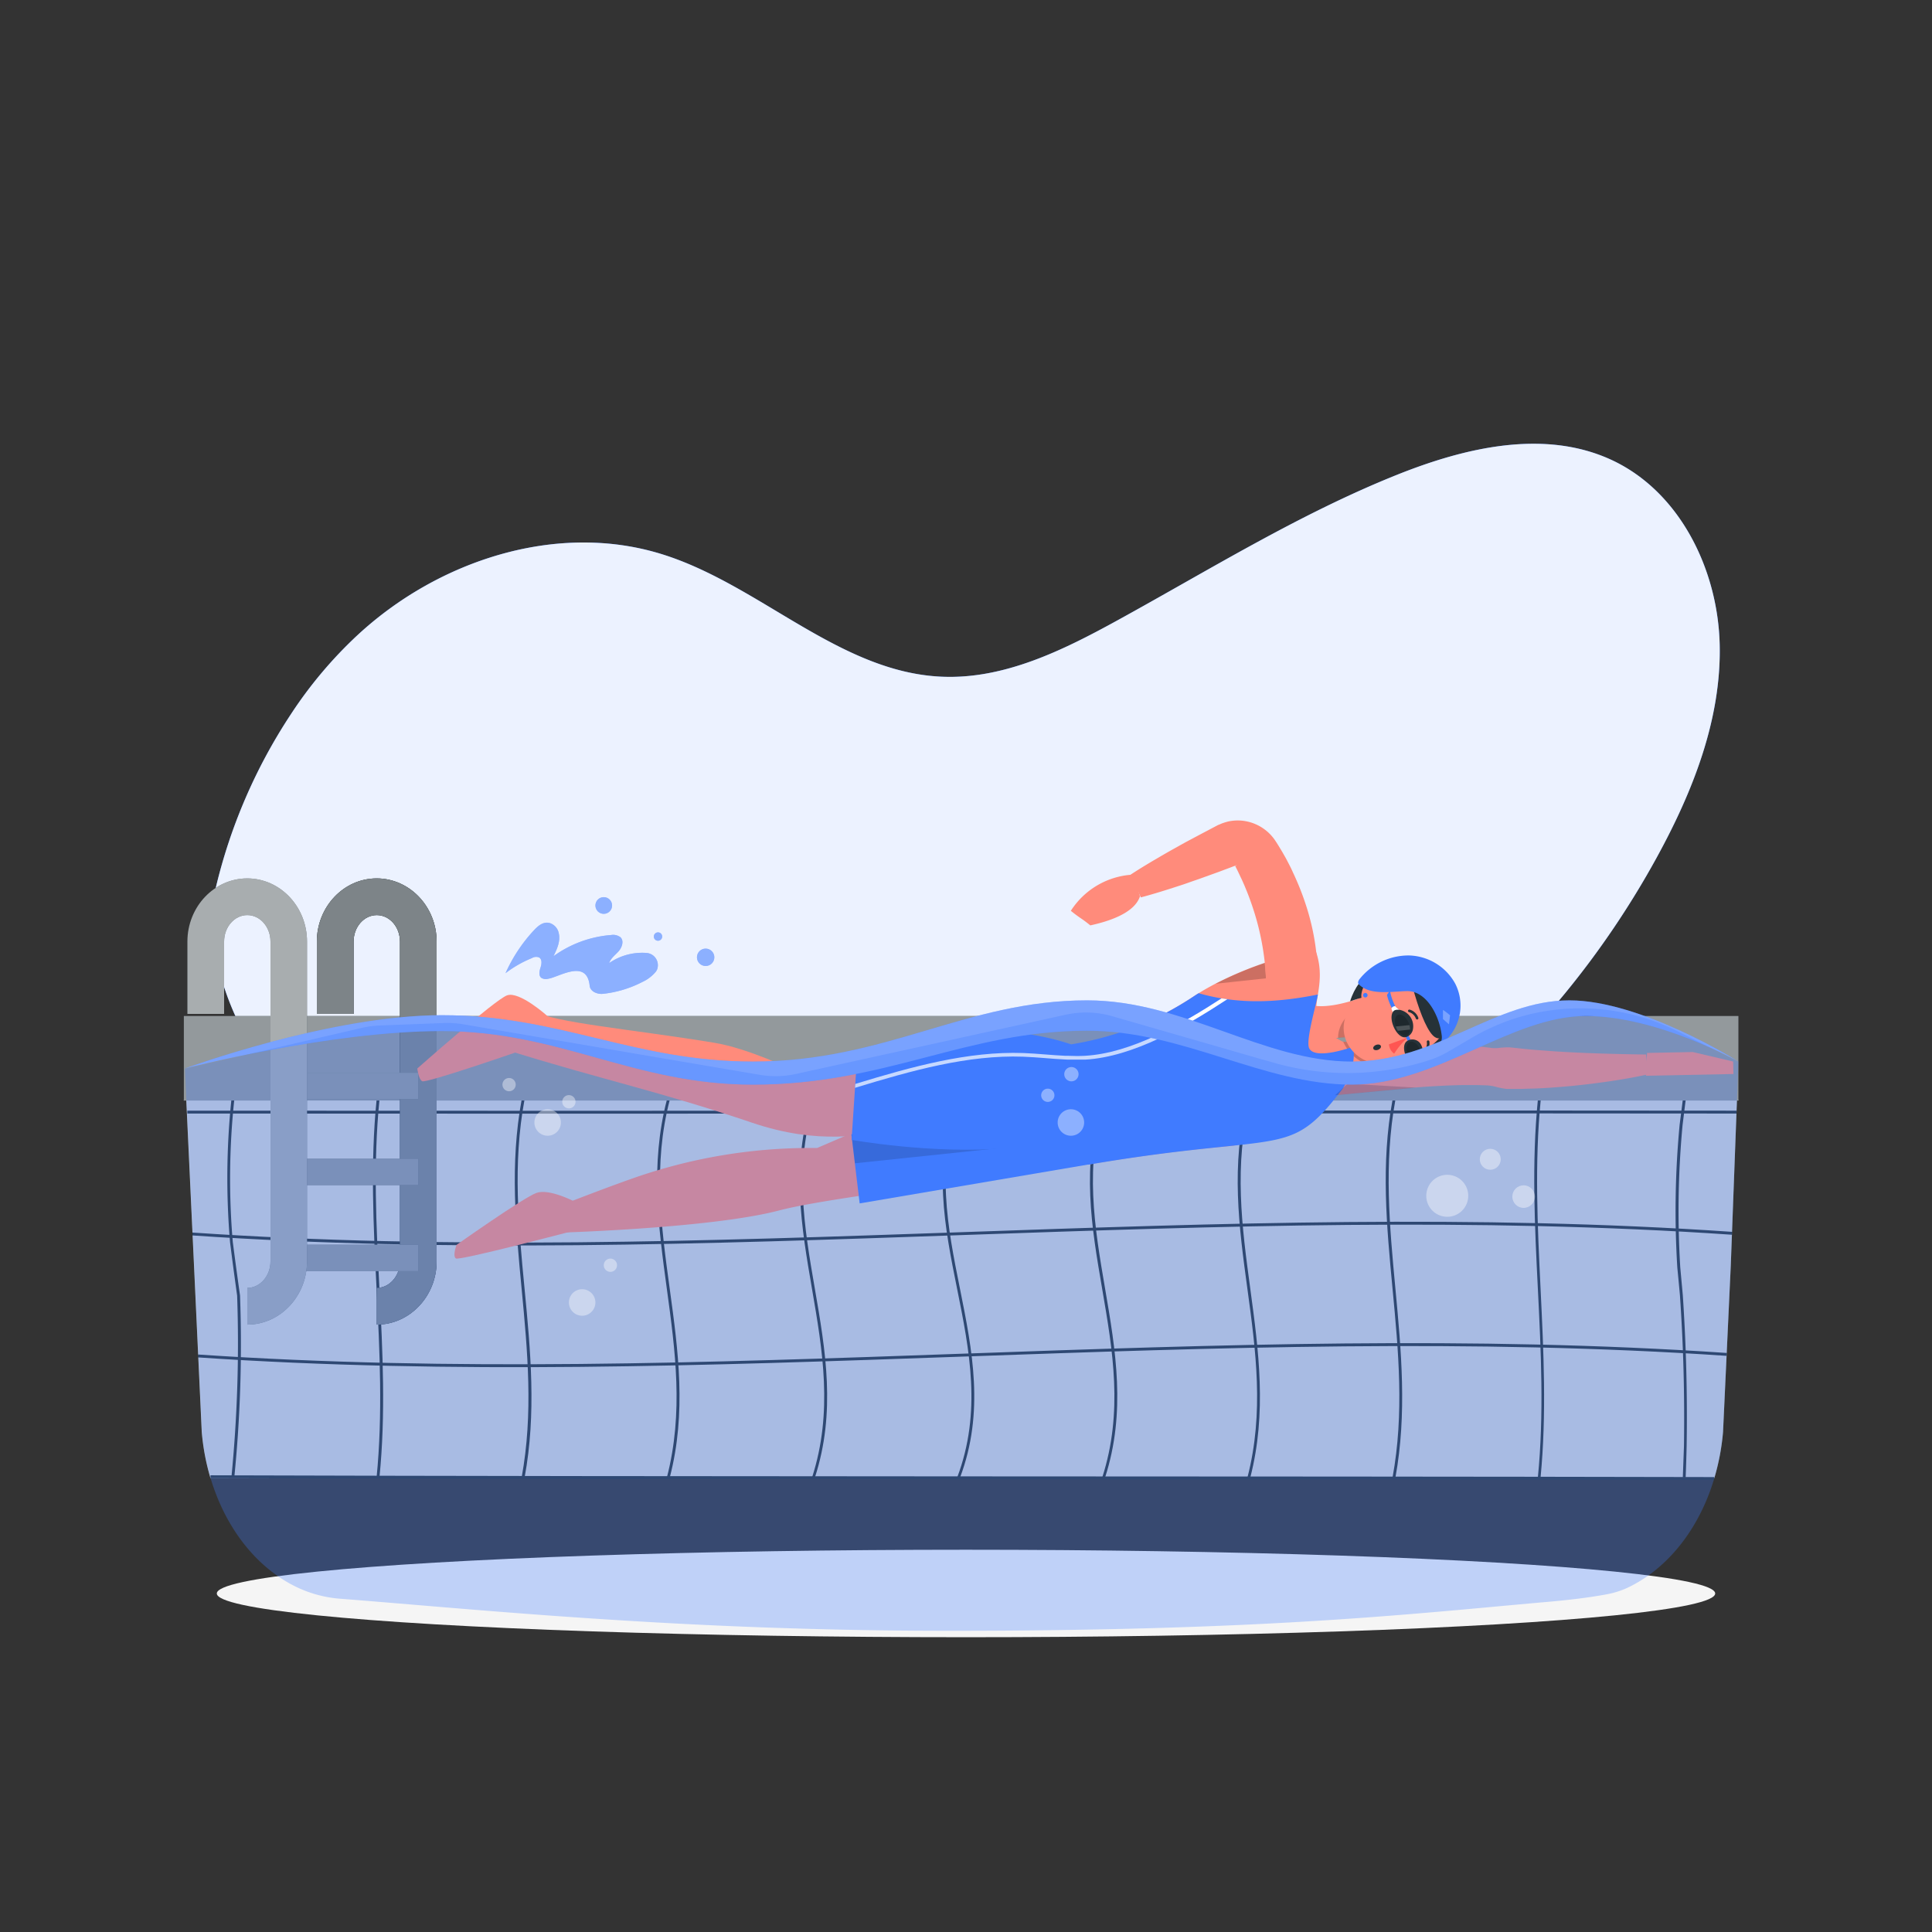 <svg xmlns="http://www.w3.org/2000/svg" viewBox="0 0 500 500"><rect x="0" y="0" width="500" height="500" fill="#333333" stroke="none"/><g id="freepik--background-simple--inject-50"><path d="M92.57,164.33c20.84-19.3,51.49-29.34,78.62-20.94,25.42,7.87,45.93,30.58,72.52,31.74,16.11.71,31.33-6.8,45.46-14.57,23.85-13.1,47.1-27.56,72.37-37.68C379.22,115.8,399.65,111,417,119c17.66,8.15,27.58,28.3,28.05,47.75s-7,38.24-16.37,55.31C401.74,271.14,356,311.87,301.19,323.17c-12.89,2.66-26.32,3.67-39.2.92s-25.19-9.54-32.86-20.24c-4.9-6.82-8.27-15.45-15.77-19.23-9.36-4.71-20.45.3-29.84,5-16.8,8.37-34.61,15.94-53.37,16.45-25.38.68-50.69-12.73-64.37-34.12-7.28-11.37-13-28.35-10-41.92a140.21,140.21,0,0,1,19.42-45.06A110.94,110.94,0,0,1,92.57,164.33Z" style="fill:#407BFF"></path><path d="M92.57,164.33c20.84-19.3,51.49-29.34,78.62-20.94,25.42,7.87,45.93,30.58,72.52,31.74,16.11.71,31.33-6.8,45.46-14.57,23.85-13.1,47.1-27.56,72.37-37.68C379.22,115.8,399.65,111,417,119c17.66,8.15,27.58,28.3,28.05,47.75s-7,38.24-16.37,55.31C401.74,271.14,356,311.87,301.19,323.17c-12.89,2.66-26.32,3.67-39.2.92s-25.19-9.54-32.86-20.24c-4.9-6.82-8.27-15.45-15.77-19.23-9.36-4.71-20.45.3-29.84,5-16.8,8.37-34.61,15.94-53.37,16.45-25.38.68-50.69-12.73-64.37-34.12-7.28-11.37-13-28.35-10-41.92a140.21,140.21,0,0,1,19.42-45.06A110.94,110.94,0,0,1,92.57,164.33Z" style="fill:#fff;opacity:0.9"></path></g><g id="freepik--Shadow--inject-50"><ellipse id="freepik--path--inject-50" cx="250" cy="412.39" rx="193.89" ry="11.32" style="fill:#f5f5f5"></ellipse></g><g id="freepik--Pool--inject-50"><path d="M449.9,284.64v.17h-.38l-1.6,42.77-2,43a59.7,59.7,0,0,1-2.27,12H54.48a59.7,59.7,0,0,1-2.27-12l-2-43-2-42.77h-.64v-.17Z" style="fill:#263238"></path><path d="M449.9,284.64v.17h-.38l-1.6,42.77-2,43a59.7,59.7,0,0,1-2.27,12H54.48a59.7,59.7,0,0,1-2.27-12l-2-43-2-42.77h-.64v-.17Z" style="fill:#fff;opacity:0.8"></path><path d="M48.48,287.81c133.64.12,267.29-.13,400.93,0" style="fill:none;stroke:#263238;stroke-miterlimit:10;stroke-width:0.75px"></path><path d="M49.71,319.35c133,9.1,265.64-9.29,398.61-.17" style="fill:none;stroke:#263238;stroke-miterlimit:10;stroke-width:0.75px"></path><path d="M51.23,350.92c132,8.93,263.68-9.35,395.67-.4" style="fill:none;stroke:#263238;stroke-miterlimit:10;stroke-width:0.75px"></path><path d="M54.48,382.18c129.72.41,259.45.18,389.17.46" style="fill:none;stroke:#263238;stroke-miterlimit:10;stroke-width:0.75px"></path><path d="M60.63,382.4l-.74-.08a355.8,355.8,0,0,0,1.48-47c-.76-5.51-1.13-8.27-1.83-13.78a196.4,196.4,0,0,1,.35-37l.74.11a192.55,192.55,0,0,0-.38,36.8c.72,5.53,1.09,8.29,1.87,13.82A346.31,346.31,0,0,1,60.63,382.4Z" style="fill:#263238"></path><path d="M98.2,382.36h-.74c3.24-32.8-3.26-64.93,0-97.74h.75C94.89,317.44,101.51,349.55,98.2,382.36Z" style="fill:#263238"></path><path d="M135.77,382.36H135c6.11-33.24-6.13-64.47,0-97.74h.74C129.58,317.9,141.93,349.11,135.77,382.36Z" style="fill:#263238"></path><path d="M173.34,382.36h-.75c8.7-33.65-8.74-64,0-97.74h.75C164.55,318.33,182.08,348.7,173.34,382.36Z" style="fill:#263238"></path><path d="M210.9,382.36h-.74c10.94-33.89-11-63.79,0-97.74h.75C199.86,318.57,221.89,348.47,210.9,382.36Z" style="fill:#263238"></path><path d="M248.47,382.36h-.75c12.78-33.87-12.84-63.81-.05-97.74h.74C235.66,318.55,261.21,348.48,248.47,382.36Z" style="fill:#263238"></path><path d="M286,382.36h-.74c10.93-33.88-11-63.79,0-97.74H286C275.08,318.56,296.92,348.48,286,382.36Z" style="fill:#263238"></path><path d="M323.58,382.36h-.74c8.68-33.65-8.73-64,0-97.74h.75C314.91,318.31,332.22,348.72,323.58,382.36Z" style="fill:#263238"></path><path d="M361.14,382.36h-.75c6.1-33.24-6.11-64.47,0-97.74h.74C355.08,317.88,367.18,349.13,361.14,382.36Z" style="fill:#263238"></path><path d="M398.7,382.36H398c3.23-32.8-3.24-64.93,0-97.74h.74C395.52,317.42,401.86,349.57,398.7,382.36Z" style="fill:#263238"></path><path d="M436.25,382.37l-.74,0,.3-8.13c.19-13.16-.14-25.94-1.05-39.08-.26-2.84-.4-4.26-.67-7.1a236.84,236.84,0,0,1,.6-37c.33-2.58.5-3.88.82-6.46l.74.09-.8,6.46a238.6,238.6,0,0,0-.6,36.85l.65,7.09c.89,13.16,1.21,26,1,39.18C436.42,377.49,436.37,379.12,436.25,382.37Z" style="fill:#263238"></path><rect x="47.58" y="262.94" width="402.32" height="21.87" style="fill:#263238"></rect><g style="opacity:0.5"><rect x="47.58" y="262.94" width="402.32" height="21.87" style="fill:#fff"></rect></g><path d="M97.51,342.81v-9.5c3.29,0,6-3.08,6-6.86V243.68c0-3.78-2.68-6.85-6-6.85s-6,3.07-6,6.85V262.4H82V243.68c0-9,6.94-16.35,15.48-16.35S113,234.66,113,243.68v82.77C113,335.47,106,342.81,97.51,342.81Z" style="fill:#263238"></path><path d="M97.51,342.81v-9.5c3.29,0,6-3.08,6-6.86V243.68c0-3.78-2.68-6.85-6-6.85s-6,3.07-6,6.85V262.4H82V243.68c0-9,6.94-16.35,15.48-16.35S113,234.66,113,243.68v82.77C113,335.47,106,342.81,97.51,342.81Z" style="fill:#263238"></path><g style="opacity:0.4"><path d="M97.51,342.81v-9.5c3.29,0,6-3.08,6-6.86V243.68c0-3.78-2.68-6.85-6-6.85s-6,3.07-6,6.85V262.4H82V243.68c0-9,6.94-16.35,15.48-16.35S113,234.66,113,243.68v82.77C113,335.47,106,342.81,97.51,342.81Z" style="fill:#fff"></path></g><rect x="70.54" y="299.87" width="37.69" height="6.85" style="fill:#263238"></rect><g style="opacity:0.5"><rect x="70.54" y="299.87" width="37.69" height="6.85" style="fill:#fff"></rect></g><rect x="70.54" y="322.12" width="37.69" height="6.85" style="fill:#263238"></rect><g style="opacity:0.5"><rect x="70.54" y="322.12" width="37.69" height="6.85" style="fill:#fff"></rect></g><rect x="70.54" y="277.62" width="37.69" height="6.85" style="fill:#263238"></rect><g style="opacity:0.5"><rect x="70.54" y="277.62" width="37.69" height="6.85" style="fill:#fff"></rect></g><path d="M64,342.81v-9.5c3.29,0,6-3.08,6-6.86V243.68c0-3.78-2.68-6.85-6-6.85s-6,3.07-6,6.85V262.4h-9.5V243.68c0-9,6.94-16.35,15.48-16.35s15.48,7.33,15.48,16.35v82.77C79.44,335.47,72.49,342.81,64,342.81Z" style="fill:#263238"></path><g style="opacity:0.6"><path d="M64,342.81v-9.5c3.29,0,6-3.08,6-6.86V243.68c0-3.78-2.68-6.85-6-6.85s-6,3.07-6,6.85V262.4h-9.5V243.68c0-9,6.94-16.35,15.48-16.35s15.48,7.33,15.48,16.35v82.77C79.44,335.47,72.49,342.81,64,342.81Z" style="fill:#fff"></path></g></g><g id="freepik--Character--inject-50"><path d="M276.54,270.31l.61,0-.62.07C275.65,270.43,275.59,270.37,276.54,270.31Z" style="fill:#ff8b7b"></path><path d="M282.18,301.29c-2.71.26-4.47-3.93-5.58-8.13v0c-.1-.4-.2-.8-.29-1.21-.06-.2-.1-.41-.15-.61s-.08-.4-.12-.58a0,0,0,0,1,0,0c-.07-.32-.13-.63-.19-.93-.1-.48-.18-.95-.26-1.38-.05-.27-.1-.54-.14-.8s-.11-.66-.15-.94c-.07-.44-.14-.86-.2-1.27-.74-5.75.2-8.66,2.12-14.62,3.89-.48,15.78-3.11,29.1-11.29h0c.88-.54,1.78-1.11,2.68-1.71.39-.26.79-.52,1.21-.77h0c8.15-5.07,21.26-10.17,30.37-10.75,1.47,4.31,1,8,.49,11.09-.43,2.73-.81,5,.19,6.94,1.61,3.13,5.28,4.8,8.9,6.58,0,0,.67,1.91-.35,5.9a24.94,24.94,0,0,1-2.26,4.87c-8.31,7.86-15.28,12-28.35,14.82C311,297.31,299.56,298.35,282.18,301.29Z" style="fill:#ff8b7b"></path><path d="M327.64,253.2l-.32-4a98.28,98.28,0,0,0-12.72,5.39Z" style="opacity:0.2"></path><path d="M327.64,253.2a68.57,68.57,0,0,0-2.41-15,74.26,74.26,0,0,0-2.47-7.33l-.74-1.8c-.27-.59-.52-1.19-.8-1.77s-.55-1.18-.84-1.76c-.14-.29-.28-.58-.43-.87l-.22-.43-.11-.21h0a.29.29,0,0,0,.31,0,.31.31,0,0,0,.07-.09v0s0,0,0,0,0,0,0,0h0l-.07,0-.12.05-.25.09c-1.33.52-2.67,1-4,1.51l-4,1.44c-1.34.5-2.7.94-4,1.41s-2.71.91-4.07,1.35c-2.73.88-5.47,1.72-8.25,2.46l-2.64-5.89c2.42-1.59,4.87-3.06,7.35-4.5,1.23-.72,2.47-1.44,3.72-2.13s2.49-1.41,3.75-2.08l3.76-2c1.27-.66,2.52-1.33,3.79-2l.24-.13.12-.06.06,0,.12-.05c.32-.14.65-.29,1-.41s.68-.22,1-.31.7-.17,1.06-.22a11.53,11.53,0,0,1,4.3.15,11.77,11.77,0,0,1,7.1,4.83l.3.46.16.24.31.5c.21.33.41.66.61,1,.41.66.79,1.34,1.17,2s.73,1.36,1.09,2.05.7,1.38,1,2.08a70,70,0,0,1,3.44,8.68,61.94,61.94,0,0,1,3,18.59Z" style="fill:#ff8b7b"></path><path d="M282.18,239.49c4.55-1,11.38-3.08,12.84-7.51-.71-2.44-.77-3.46-2.11-5.61a20.39,20.39,0,0,0-15.78,9.35C279.76,237.83,279.55,237.38,282.18,239.49Z" style="fill:#ff8b7b"></path><path d="M330.51,285.13,330,269.18c3.89.19,7.9.24,11.91.33l12.08.17c8.09.14,16.16.25,24.42.78l1.55.11,1.57.14,1.58.14,1.6.2c.53.06,1.09.14,1.54.18a8.77,8.77,0,0,0,1.45,0,20.39,20.39,0,0,1,2.91-.18c1.92.17,3.85.43,5.79.58,1,.1,1.95.16,2.93.23s1.95.15,2.93.22c7.84.51,15.83.72,23.74.83l.56,5.12c-2,.44-4,.83-6,1.17l-3,.49c-1,.15-2,.3-3,.43-4,.56-8.1,1-12.19,1.29-2,.16-4.1.27-6.16.33-1,0-2.06.08-3.1.08h-1.55c-.52,0-1,0-1.56,0a17.31,17.31,0,0,1-3.08-.61,14,14,0,0,0-1.55-.27c-.55-.06-1-.06-1.45-.07l-1.39-.05h-2.86l-1.45,0c-3.88.08-7.82.31-11.76.61l-20.94,2h0l-2.86.32Z" style="fill:#ff8b7b"></path><polygon points="426.25 272.5 438.08 272.26 448.54 274.72 448.61 277.95 432.55 278.28 425.97 278.41 426.25 272.5" style="fill:#ff8b7b"></polygon><path d="M215.71,276.62l-10.7.22s-11.41-5.56-20.31-7c-21.36-3.5-41.18-5.12-46.95-8.27l-6,10.36c24.14,7.52,38.92,10.5,62.86,18.62,17.37,5.89,28.88,3.06,37.48,2-1.21-4.94-2.66-12.87-5.21-17.27Z" style="fill:#ff8b7b"></path><path d="M211.47,297.1h0A138.58,138.58,0,0,0,163.64,305c-5.08,1.79-10.93,4-17.6,6.58-1.59,2.55.64,4.87-.95,7.42,0,0,39.18-1.14,56.6-5.75,8.37-2.22,32.27-5.53,40.89-6.3,15.48-7.89.31-20-7.91-19.83Z" style="fill:#ff8b7b"></path><path d="M148.42,310.84s-6.27-3.24-9.52-2.14-20.75,13.48-20.75,13.48-1.1,2.9-.16,3.51,29.84-7,29.84-7Z" style="fill:#ff8b7b"></path><path d="M276.12,277.66s-16.41-3.89-26.78.82-29,15.14-29,15.14l2.14,17.82,59.67-10.15S276.62,298.53,276.12,277.66Z" style="fill:#407BFF"></path><g style="opacity:0.2"><path d="M221.26,301.06l-.89-7.44,0,0c.93-.52,28.62-5.78,28.62-5.78l27.07,7.46Z"></path></g><path d="M277.18,270.27S262.35,265,251.36,268s-29.71,7.87-29.71,7.87L220.39,295s21.2,3.79,40.17,2.13l18-1.76S274.52,274.92,277.18,270.27Z" style="fill:#407BFF"></path><path d="M141.73,263s-7.31-6.6-10.52-5.4S108,276.52,108,276.52s.28,2.72,1.25,3.3,24.07-7.41,24.07-7.41Z" style="fill:#ff8b7b"></path><path d="M347.61,269.59l.28.56a10.93,10.93,0,0,0,12.54,5.61L380,270.57Z" style="opacity:0.2"></path><path d="M355.34,257c-4.86,2.09-14,5.07-18.14,2.24a16,16,0,0,0-2.13,13.21c1.08,4.35,4.18,3.92,5.66,2.58.09-5.95,4.33-6.71,8.5-6.56Z" style="fill:#ff8b7b"></path><path d="M276.6,293.16v0c-.1-.4-.2-.8-.29-1.21-.06-.2-.1-.41-.15-.61s-.08-.4-.12-.58a0,0,0,0,1,0,0c-.07-.32-.13-.63-.19-.93-.1-.48-.18-.95-.26-1.38-.05-.27-.1-.54-.14-.8s-.11-.66-.15-.94c-.07-.44-.14-.86-.2-1.27a26.66,26.66,0,0,1,.35-11.21c.07-.32.15-.65.25-1,.24-.89.52-1.83.85-2.85a79.84,79.84,0,0,0,29.77-10.86h0c.88-.54,1.78-1.11,2.68-1.71.39-.26.79-.52,1.21-.77h0a54,54,0,0,0,5.92,1.34l1.49.22c7.76,1.07,15.46.38,23.45-1.22-.43,2.73-3.24,12-2.24,13.94,1.61,3.13,11.33-.42,11.33-.42s.67,1.91-.35,5.9a24.94,24.94,0,0,1-2.26,4.87c-9.33,12.26-12.7,13.17-28.35,14.82-8.16.86-19.64,1.9-37,4.84C279.48,301.75,277.71,297.45,276.6,293.16Z" style="fill:#407BFF"></path><path d="M352.85,261.71l-3.62,6.78a16.44,16.44,0,0,0-2.91.12c-.17-2.24,1.54-5.72,3.76-6.43A7.72,7.72,0,0,1,352.85,261.71Z" style="opacity:0.2"></path><path d="M373.36,269.62c-2.08,2-7.33,4-7.38-.2S376.93,266.21,373.36,269.62Z" style="fill:#263238"></path><path d="M361.34,253.54c-6.5,2.73-10.45,4-12.66,8.53-3.32,6.83,2.67,14,9.88,13.23,6.49-.66,16-5,16.34-12.42A9.73,9.73,0,0,0,361.34,253.54Z" style="fill:#ff8b7b"></path><path d="M357.23,253.37l.79-.62a12.13,12.13,0,0,1,1.85,4.35,14.47,14.47,0,0,0,1.25,3.36l-.87.5a15.34,15.34,0,0,1-1.34-3.6A11.08,11.08,0,0,0,357.23,253.37Z" style="fill:#407BFF"></path><path d="M370.74,267.88c3.37,3.59,7-5,6.24-9.89-1.54-9.76-10.16-10.48-14-8.18-4.11-3.15-11.57,2.51-13.57,9.34,5.17-1.93,16.13-3.91,16.13-3.91C367,260.82,369,266.06,370.74,267.88Z" style="fill:#263238"></path><path d="M354.9,252.91a6.62,6.62,0,0,0-2.57,4.4c-.29,2.33,1.88,3.16,3.91,2.25,1.83-.83,4.18-3,3.54-5.24A3,3,0,0,0,354.9,252.91Z" style="fill:#ff8b7b"></path><path d="M353.36,258.14a.59.59,0,0,1-.6-.57.6.6,0,0,1,.58-.6.58.58,0,0,1,.59.58A.57.57,0,0,1,353.36,258.14Z" style="fill:#407BFF"></path><path d="M373,269.47a3.62,3.62,0,0,0,.09-1.67c-.6-5-3.95-11.42-9-11.3-4.14.1-9.61,1.17-12.47-1.81-.3-.3-.07-.91.19-1.24a16.23,16.23,0,0,1,12.8-6.18,14.06,14.06,0,0,1,12,7.3,12.47,12.47,0,0,1-1.6,13.75C374,269.47,372.8,270,373,269.47Z" style="fill:#407BFF"></path><path d="M375.28,262.76s-1.84-1.53-1.84-1.35v2.33l1.55,1.35Z" style="fill:#fff;opacity:0.3"></path><path d="M363.1,264.25c-.54.19-.88.63-.75,1s.67.49,1.21.3.88-.63.75-1S363.64,264.06,363.1,264.25Z" style="fill:#263238"></path><path d="M356.16,270.4c-.54.19-.88.63-.75,1s.67.49,1.21.3.88-.63.75-1S356.7,270.21,356.16,270.4Z" style="fill:#263238"></path><path d="M365.3,270.36c-.54.19-.88.63-.75,1s.67.49,1.21.3.88-.63.75-1S365.84,270.17,365.3,270.36Z" style="fill:#263238"></path><path d="M364.71,265.84a.85.85,0,0,1-.39-1.08.58.58,0,0,0-.58.26c-.11.21.07.51.26.66A1,1,0,0,0,364.71,265.84Z" style="fill:#263238"></path><path d="M367.17,271.76a.83.83,0,0,1-.66-.93.56.56,0,0,0-.49.4c-.06.24.2.48.42.58A.93.93,0,0,0,367.17,271.76Z" style="fill:#263238"></path><path d="M364.33,268.51a19.91,19.91,0,0,0-3.52,4.18,3.36,3.36,0,0,1-1.36-2.41Z" style="fill:#ff5652"></path><path d="M364.4,261.68a.34.34,0,0,0,.23.25,2.68,2.68,0,0,1,1.79,1.67.35.35,0,0,0,.42.23.33.33,0,0,0,.23-.41,3.34,3.34,0,0,0-2.24-2.13.34.34,0,0,0-.43.39Z" style="fill:#263238"></path><path d="M368.35,272.26a.35.35,0,0,0,.57.17,3.31,3.31,0,0,0,1-2.91.35.35,0,0,0-.4-.26.34.34,0,0,0-.26.4,2.57,2.57,0,0,1-.79,2.29A.36.36,0,0,0,368.35,272.26Z" style="fill:#263238"></path><polygon points="345.49 283.46 348.77 280.46 366.43 281.48 345.49 283.46" style="opacity:0.2"></polygon><path d="M364.48,270.28c.3-.13.52-.35.81-.47a5.56,5.56,0,0,0-1-2.11,1.06,1.06,0,0,0-.8.27A4.67,4.67,0,0,1,364.48,270.28Z" style="fill:#407BFF"></path><path d="M362.35,261.67c-.22-.47-1.05-.83-1.27-1.3-.6.12-.66.12-1,.63l.46,1.25Z" style="fill:#fff"></path><path d="M365.64,266.52a4.33,4.33,0,0,0-3-5.07c-.64-.2-1.66-.23-2.06.29-1.48,1.92.95,7.18,3.26,6.69A2.58,2.58,0,0,0,365.64,266.52Z" style="fill:#263238"></path><path d="M368.14,273.25a4.21,4.21,0,0,0-.51-3.12,2.52,2.52,0,0,0-3.49-.7c-1.84,1.18-.09,6.22,2.21,5.73A2.59,2.59,0,0,0,368.14,273.25Z" style="fill:#263238"></path><path d="M361.78,266.78a4.32,4.32,0,0,1-.41-.77c0-.1-.09-.2-.12-.3-.49-1.39-.25-2.71.57-3.06s2.09.53,2.72,2a3.88,3.88,0,0,1,.21.63,4.06,4.06,0,0,1,.15,1.16,1.64,1.64,0,0,1-.81,1.56C363.39,268.32,362.44,267.79,361.78,266.78Z" style="opacity:0.2"></path><path d="M364.89,273.8a3.33,3.33,0,0,1-.68-1.06.13.13,0,0,1,0-.05c-.51-1.28-.25-2.6.61-3s2,.38,2.58,1.68a3.5,3.5,0,0,1,.26.94,2.73,2.73,0,0,1-.09,1.19,1.33,1.33,0,0,1-.75.89A1.75,1.75,0,0,1,364.89,273.8Z" style="opacity:0.2"></path><path d="M361.78,266.78a4.32,4.32,0,0,1-.41-.77c0-.1-.09-.2-.12-.3v-.06l3.51-.35a4.06,4.06,0,0,1,.15,1.16Z" style="fill:#fff;opacity:0.2"></path><path d="M364.89,273.8a3.33,3.33,0,0,1-.68-1.06.13.13,0,0,1,0-.05l3.45-.35a2.73,2.73,0,0,1-.09,1.19Z" style="fill:#fff;opacity:0.2"></path><path d="M221.28,281.53c14.84-4.53,29.32-8.56,43.45-8.06,1.94.07,3.91.22,5.82.37,1.61.13,3.24.27,4.88.34l.91.05c1.51,0,3,0,4.52,0,12.43-.7,26.09-8.62,36.76-15.63l-1.49-.22c-10.41,6.77-23.48,14.19-35.33,14.86-1.46.08-2.92.07-4.38,0l-.74,0c-1.7-.08-3.39-.21-5.05-.34-1.92-.15-3.9-.31-5.86-.38-14.17-.49-28.63,3.48-43.42,8Z" style="fill:#fff"></path></g><g id="freepik--Water--inject-50"><path d="M410.39,262.94c-19.34,0-38.58,17.76-60.55,17.76-23,0-43.48-13.95-68.5-13.95-31.34,0-52,13.95-86.5,13.95-30.83,0-49.84-13.86-80.5-13.86-29,0-66.5,9.69-66.5,9.69s37.5-13.8,66.5-13.8c30.66,0,49.67,12,80.5,12,34.5,0,55.16-15.84,86.5-15.84,25,0,45.53,15.84,68.5,15.84,22,0,37-15.84,56.34-15.84,18.66,0,43.72,15.84,43.72,15.84S429.05,262.94,410.39,262.94Z" style="fill:#407BFF"></path><g style="opacity:0.3"><path d="M410.39,262.94c-19.34,0-38.58,17.76-60.55,17.76-23,0-43.48-13.95-68.5-13.95-31.34,0-52,13.95-86.5,13.95-30.83,0-49.84-13.86-80.5-13.86-29,0-66.5,9.69-66.5,9.69s37.5-13.8,66.5-13.8c30.66,0,49.67,12,80.5,12,34.5,0,55.16-15.84,86.5-15.84,25,0,45.53,15.84,68.5,15.84,22,0,37-15.84,56.34-15.84,18.66,0,43.72,15.84,43.72,15.84S429.05,262.94,410.39,262.94Z" style="fill:#fff"></path></g><path d="M449.9,274.71l-.06,1.71-.31,8.22v.17l-1.6,42.77-2,43a59.7,59.7,0,0,1-2.27,12C439.67,396,431.3,406.22,421,411a22.48,22.48,0,0,1-5.21,1.61c-4.48.84-9.69,1.47-15.79,2l-1.4.12c-28.46,2.54-60,6-116.62,7-10.13.19-21.05.31-32.91.32h-3.88c-15.26,0-29.77-.28-43.48-.74-1.79-.05-3.56-.11-5.3-.18-19.08-.71-36.58-1.77-52.38-2.9h0c-22.12-1.58-40.92-3.32-56.13-4.49a31.71,31.71,0,0,1-13.19-4.08c-9.17-5.17-16.54-14.82-20.2-27.07a59.7,59.7,0,0,1-2.27-12l-2-43-2-42.77v-.17l-.38-8.11h0l.21,0,.21-.05,12.59-2.88.36-.08L93.73,266a24.56,24.56,0,0,1,4.52-.6l11.65-.45,4.95-.19a24.22,24.22,0,0,1,5,.32L172.12,274l24.56,4.17a24.51,24.51,0,0,0,9.31-.23l43.08-9.46,25-5.49,1.75-.38a24.43,24.43,0,0,1,12,.38L326,274l3.55,1a69,69,0,0,0,40.33-.63,24.89,24.89,0,0,0,4.94-2.22l6.24-3.66a53.34,53.34,0,0,1,7.16-3.52,50.91,50.91,0,0,1,5.84-2,56.38,56.38,0,0,1,40.27,4l9.64,4.84,0,0,5.82,2.92,0,0Z" style="fill:#407BFF;opacity:0.3"></path><circle cx="150.66" cy="337.08" r="3.43" style="fill:#fff;opacity:0.4"></circle><circle cx="277.15" cy="290.5" r="3.43" style="fill:#fff;opacity:0.4"></circle><circle cx="141.73" cy="290.5" r="3.43" style="fill:#fff;opacity:0.4"></circle><circle cx="157.97" cy="327.44" r="1.72" style="fill:#fff;opacity:0.4"></circle><path d="M279.13,278a1.85,1.85,0,1,1-1.85-1.85A1.85,1.85,0,0,1,279.13,278Z" style="fill:#fff;opacity:0.4"></path><circle cx="271.17" cy="283.46" r="1.72" style="fill:#fff;opacity:0.4"></circle><path d="M374.55,314.9a5.43,5.43,0,1,1,5.43-5.43A5.43,5.43,0,0,1,374.55,314.9Z" style="fill:#fff;opacity:0.4"></path><circle cx="394.31" cy="309.68" r="2.92" style="fill:#fff;opacity:0.4"></circle><circle cx="385.68" cy="300.02" r="2.71" style="fill:#fff;opacity:0.4"></circle><circle cx="147.23" cy="285.13" r="1.72" style="fill:#fff;opacity:0.4"></circle><circle cx="131.75" cy="280.7" r="1.72" style="fill:#fff;opacity:0.4"></circle></g><g id="freepik--Splash--inject-50"><path d="M170.15,250.62a3.18,3.18,0,0,0-2.86-4,15,15,0,0,0-9.63,2.62c.4-1.26,1.59-2.08,2.46-3.08s1.41-2.64.48-3.58a3.15,3.15,0,0,0-2.43-.6,29.29,29.29,0,0,0-14.93,5.49c.92-1.88,1.86-3.87,1.36-6a3.46,3.46,0,0,0-2.28-2.57c-1.71-.49-3.07.71-4.16,1.88a40.6,40.6,0,0,0-7.33,11.08,29.27,29.27,0,0,1,6.81-3.9,2.13,2.13,0,0,1,1.86-.18c.84.47.69,1.71.39,2.62s-.54,2.1.22,2.68a2.29,2.29,0,0,0,1.77.22c2.78-.41,10-5.29,10.73,1.83.16,1.49,2,2.24,3.47,2.07a29,29,0,0,0,10.23-3.1,9.69,9.69,0,0,0,3.44-2.66A2.51,2.51,0,0,0,170.15,250.62Z" style="fill:#407BFF"></path><circle cx="182.62" cy="247.75" r="2.25" style="fill:#407BFF"></circle><circle cx="156.25" cy="234.34" r="2.16" style="fill:#407BFF"></circle><path d="M171.37,242.38a1.08,1.08,0,1,1-1.08-1.08A1.07,1.07,0,0,1,171.37,242.38Z" style="fill:#407BFF"></path><g style="opacity:0.4"><path d="M170.15,250.62a3.18,3.18,0,0,0-2.86-4,15,15,0,0,0-9.63,2.62c.4-1.26,1.59-2.08,2.46-3.08s1.41-2.64.48-3.58a3.15,3.15,0,0,0-2.43-.6,29.29,29.29,0,0,0-14.93,5.49c.92-1.88,1.86-3.87,1.36-6a3.46,3.46,0,0,0-2.28-2.57c-1.71-.49-3.07.71-4.16,1.88a40.6,40.6,0,0,0-7.33,11.08,29.27,29.27,0,0,1,6.81-3.9,2.13,2.13,0,0,1,1.86-.18c.84.47.69,1.71.39,2.62s-.54,2.1.22,2.68a2.29,2.29,0,0,0,1.77.22c2.78-.41,10-5.29,10.73,1.83.16,1.49,2,2.24,3.47,2.07a29,29,0,0,0,10.23-3.1,9.69,9.69,0,0,0,3.44-2.66A2.51,2.51,0,0,0,170.15,250.62Z" style="fill:#fff"></path><circle cx="182.62" cy="247.75" r="2.25" style="fill:#fff"></circle><circle cx="156.25" cy="234.34" r="2.16" style="fill:#fff"></circle><path d="M171.37,242.38a1.08,1.08,0,1,1-1.08-1.08A1.07,1.07,0,0,1,171.37,242.38Z" style="fill:#fff"></path></g></g></svg>

